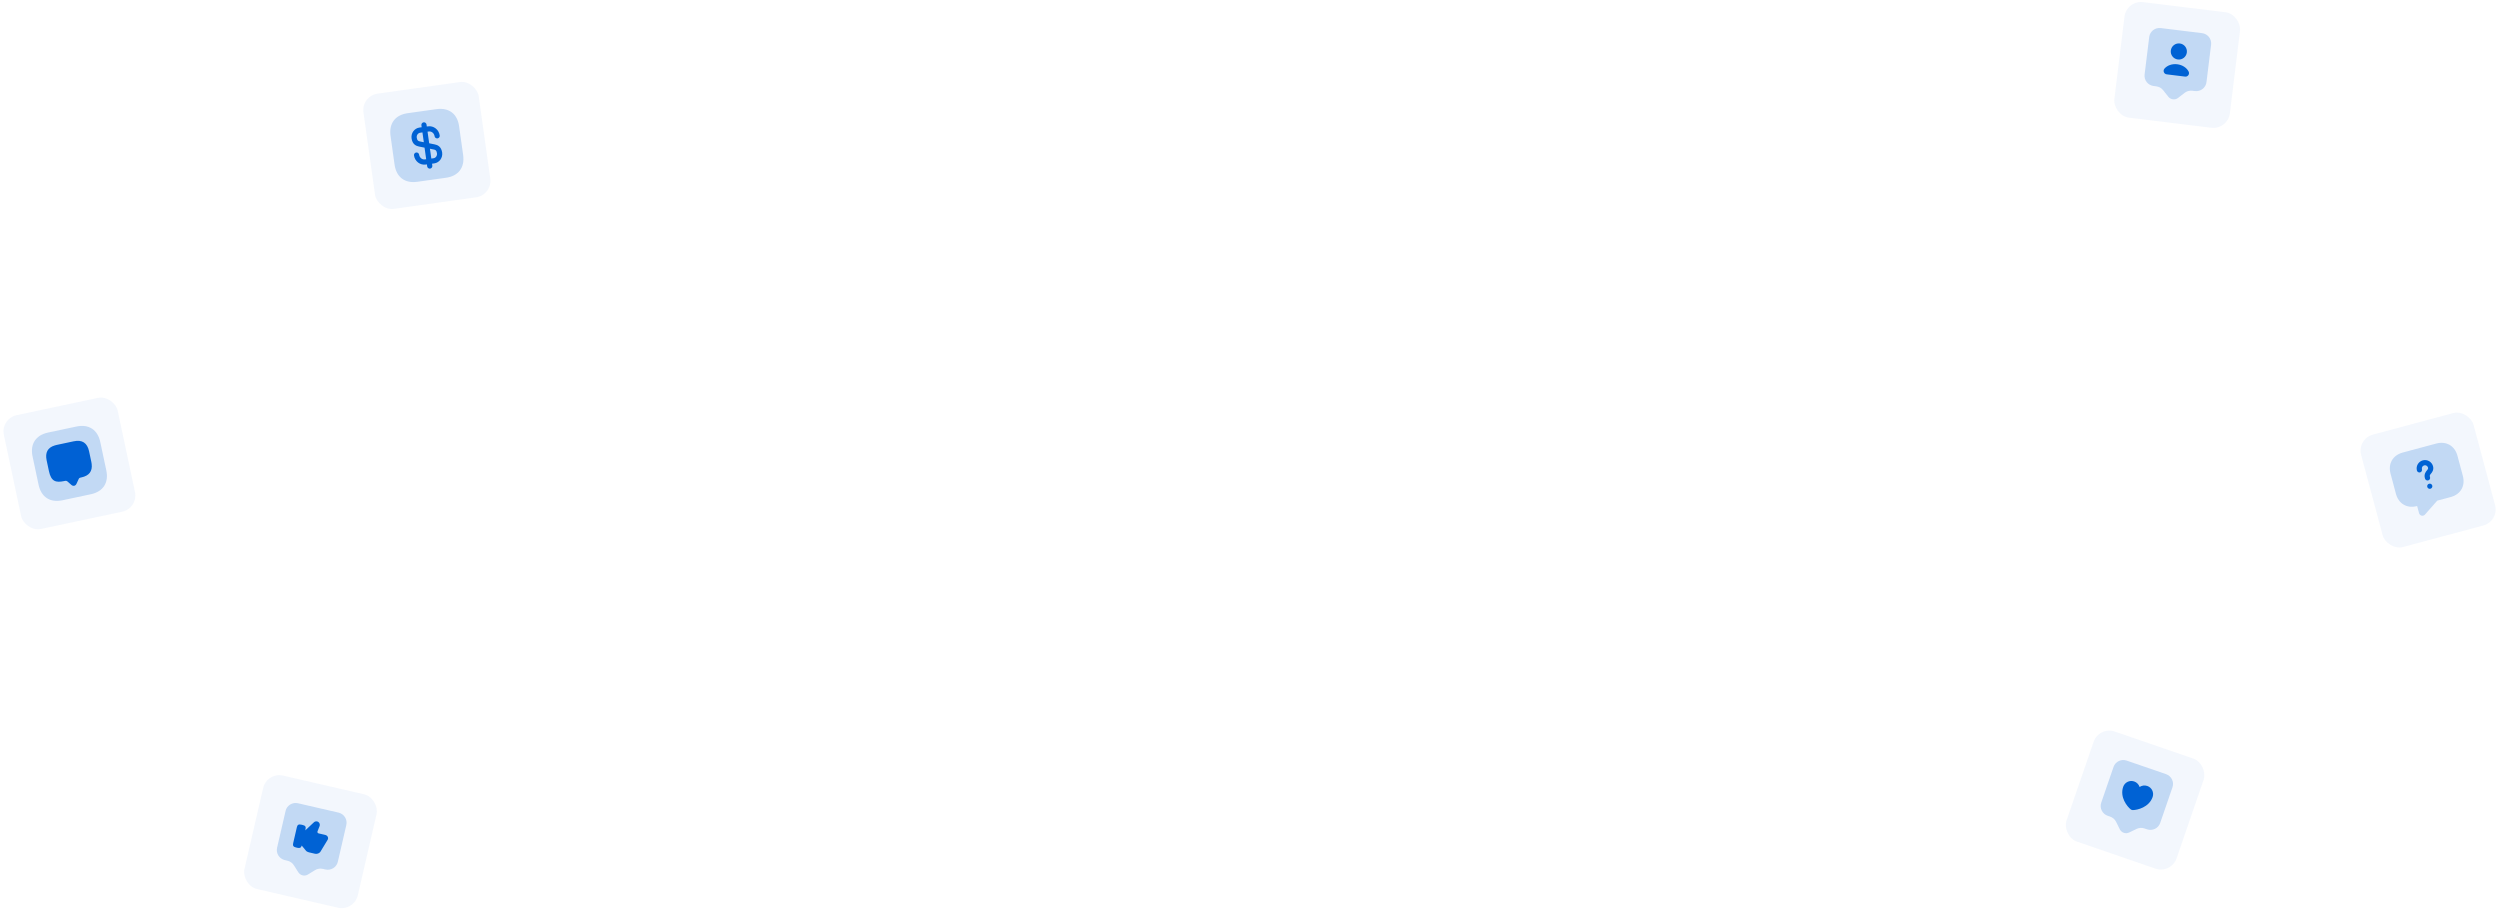 <svg width="1203" height="439" viewBox="0 0 1203 439" fill="none" xmlns="http://www.w3.org/2000/svg">
<rect x="128.421" y="371.419" width="56" height="56" rx="8" transform="rotate(13 128.421 371.419)" fill="#0062D4" fill-opacity="0.05"/>
<path opacity="0.2" d="M156.577 418.39L155.342 418.105C154.043 417.805 152.693 418.023 151.573 418.723L148.163 420.826C146.607 421.784 144.545 421.308 143.567 419.765L141.424 416.38C140.724 415.26 139.59 414.468 138.307 414.172L137.089 413.891C134.393 413.268 132.716 410.606 133.331 407.943L137.421 390.226C138.036 387.562 140.711 385.905 143.407 386.527L162.894 391.026C165.59 391.649 167.267 394.311 166.652 396.974L162.562 414.691C161.951 417.338 159.272 419.012 156.577 418.39Z" fill="#0062D4"/>
<path d="M157.754 402.771C157.546 402.261 157.083 401.898 156.466 401.755L153.299 401.024C153.088 400.975 152.912 400.849 152.819 400.657C152.727 400.464 152.711 400.238 152.796 400.018L153.77 397.575C154.105 396.865 153.801 395.888 153.11 395.472C152.471 395.051 151.561 395.217 151.124 395.63L146.893 399.579L147.028 398.995C147.291 397.858 146.912 397.274 145.71 396.997L144.915 396.813C143.713 396.536 143.117 396.894 142.855 398.031L141.063 405.794C140.8 406.93 141.179 407.514 142.38 407.791L143.176 407.975C144.313 408.237 144.901 407.911 145.19 406.883L147.153 409.269C147.403 409.669 148.093 410.017 148.612 410.137L151.617 410.83C152.656 411.07 153.875 410.531 154.324 409.625L157.559 404.282C157.89 403.811 157.965 403.264 157.754 402.771Z" fill="#0062D4"/>
<rect x="173.781" y="46.169" width="56" height="56" rx="8" transform="rotate(-8 173.781 46.169)" fill="#0062D4" fill-opacity="0.05"/>
<path opacity="0.2" d="M210.001 52.524L196.171 54.468C190.163 55.312 187.085 59.397 187.929 65.404L189.871 79.219C190.717 85.243 194.802 88.321 200.81 87.477L214.624 85.535C220.632 84.691 223.71 80.606 222.865 74.598L220.922 60.767C220.094 54.758 216.009 51.679 210.001 52.524Z" fill="#0062D4"/>
<path d="M209.136 69.476L206.521 68.951L205.734 63.356L206.329 63.273C207.665 63.085 208.919 64.104 209.121 65.54C209.216 66.216 209.856 66.698 210.533 66.603C211.21 66.508 211.692 65.868 211.597 65.192C211.203 62.386 208.687 60.417 205.981 60.797L205.387 60.881L205.252 59.923C205.157 59.247 204.517 58.764 203.84 58.859C203.163 58.955 202.681 59.595 202.776 60.271L202.911 61.229L201.838 61.379C199.395 61.723 197.688 64.066 198.043 66.592C198.458 69.546 200.307 70.245 201.676 70.524L204.291 71.049L205.075 76.627L204.481 76.711C203.144 76.899 201.89 75.88 201.688 74.444C201.593 73.767 200.953 73.285 200.276 73.38C199.6 73.475 199.117 74.115 199.213 74.792C199.607 77.598 202.122 79.567 204.829 79.186L205.423 79.103L205.56 80.077C205.655 80.753 206.295 81.236 206.972 81.141C207.648 81.046 208.131 80.405 208.035 79.729L207.901 78.772L208.974 78.621C211.416 78.277 213.123 75.934 212.769 73.409C212.335 70.44 210.486 69.74 209.136 69.476ZM202.174 68.081C201.291 67.902 200.739 67.694 200.538 66.258C200.373 65.086 201.116 64.022 202.205 63.869L203.278 63.718L203.941 68.439L202.174 68.081ZM208.626 76.145L207.553 76.296L206.89 71.576L208.638 71.919C209.521 72.098 210.072 72.306 210.274 73.742C210.439 74.914 209.699 75.994 208.626 76.145Z" fill="#0062D4"/>
<rect x="1010.05" y="349.41" width="56" height="56" rx="8" transform="rotate(19 1010.05 349.41)" fill="#0062D4" fill-opacity="0.05"/>
<path opacity="0.2" d="M1033.14 399.066L1031.94 398.654C1030.68 398.22 1029.32 398.296 1028.13 398.874L1024.52 400.61C1022.87 401.4 1020.87 400.711 1020.06 399.074L1018.28 395.483C1017.7 394.297 1016.66 393.39 1015.41 392.962L1014.23 392.555C1011.61 391.654 1010.22 388.831 1011.11 386.247L1017.03 369.054C1017.92 366.47 1020.76 365.101 1023.37 366.001L1042.28 372.513C1044.9 373.414 1046.29 376.237 1045.4 378.821L1039.48 396.014C1038.59 398.582 1035.76 399.967 1033.14 399.066Z" fill="#0062D4"/>
<path d="M1026.24 389.817C1025.98 389.814 1025.58 389.678 1025.36 389.513C1023.55 388.098 1019.96 383.598 1021.67 378.635C1022.42 376.444 1024.79 375.287 1026.97 376.036C1028.26 376.481 1029.18 377.486 1029.58 378.697C1030.63 377.985 1031.98 377.761 1033.27 378.206C1035.45 378.955 1036.6 381.328 1035.85 383.518C1034.12 388.477 1028.53 389.813 1026.24 389.817Z" fill="#0062D4"/>
<rect x="1134.11" y="211.201" width="56" height="56" rx="8" transform="rotate(-15 1134.11 211.201)" fill="#0062D4" fill-opacity="0.05"/>
<path opacity="0.2" d="M1179.23 239.195L1172.79 240.92L1166.9 247.605C1166.03 248.598 1164.39 248.225 1164.05 246.937L1163.13 243.508C1158.3 244.803 1154.22 242.445 1152.92 237.616L1150.34 227.957C1149.04 223.127 1151.4 219.044 1156.23 217.75L1172.33 213.437C1177.16 212.143 1181.24 214.5 1182.53 219.329L1185.12 228.989C1186.42 233.818 1184.06 237.901 1179.23 239.195Z" fill="#0062D4"/>
<path d="M1168.45 231.177C1167.79 231.354 1167.1 230.953 1166.92 230.293L1166.83 229.955C1166.33 228.088 1167.45 226.803 1167.87 226.311C1168.36 225.749 1168.48 225.424 1168.37 225.005C1168.15 224.2 1167.32 223.717 1166.51 223.933C1165.71 224.148 1165.22 224.985 1165.44 225.79C1165.62 226.45 1165.22 227.144 1164.56 227.321C1163.9 227.498 1163.2 227.097 1163.02 226.437C1162.45 224.296 1163.72 222.092 1165.87 221.518C1168.01 220.944 1170.21 222.217 1170.78 224.358C1171.28 226.193 1170.17 227.473 1169.76 227.945C1169.25 228.532 1169.13 228.857 1169.25 229.308L1169.34 229.646C1169.52 230.322 1169.11 231 1168.45 231.177Z" fill="#0062D4"/>
<path d="M1169.53 235.186C1168.85 235.367 1168.17 234.962 1168 234.302C1167.82 233.642 1168.22 232.948 1168.88 232.771C1169.54 232.594 1170.23 232.995 1170.41 233.655C1170.59 234.315 1170.2 235.004 1169.53 235.186Z" fill="#0062D4"/>
<rect x="0.196" y="201.434" width="56" height="56" rx="8" transform="rotate(-12 0.196 201.434)" fill="#0062D4" fill-opacity="0.05"/>
<path d="M42.867 217.172L43.955 222.291C44.024 222.617 44.077 222.947 44.111 223.263C44.552 226.782 42.881 228.943 39.132 229.74L38.626 229.848C38.3 229.917 38.022 230.129 37.898 230.428L36.802 232.808C36.311 233.867 35.219 234.099 34.34 233.331L32.371 231.603C32.163 231.426 31.747 231.31 31.47 231.369L30.964 231.476C26.872 232.346 24.62 231.768 23.532 226.649L22.444 221.53C21.647 217.781 22.942 215.376 26.335 214.348C26.638 214.249 26.961 214.164 27.287 214.094L35.487 212.351C39.51 211.479 42.001 213.097 42.867 217.172Z" fill="#0062D4"/>
<path opacity="0.2" d="M36.771 205.246L23.125 208.146C17.191 209.407 14.406 213.697 15.667 219.631L18.567 233.276C19.829 239.21 24.118 241.996 30.052 240.735L43.698 237.834C49.632 236.573 52.417 232.283 51.156 226.349L48.256 212.704C46.994 206.77 42.705 203.984 36.771 205.246Z" fill="#0062D4"/>
<rect x="1023.28" y="0.052" width="56" height="56" rx="8" transform="rotate(7 1023.28 0.052)" fill="#0062D4" fill-opacity="0.05"/>
<path opacity="0.2" d="M1056.19 43.823L1054.94 43.668C1053.61 43.506 1052.29 43.864 1051.25 44.677L1048.08 47.125C1046.63 48.24 1044.53 47.983 1043.4 46.55L1040.91 43.407C1040.1 42.367 1038.89 41.698 1037.58 41.538L1036.34 41.385C1033.6 41.048 1031.65 38.576 1031.98 35.863L1034.2 17.815C1034.53 15.102 1037.02 13.174 1039.77 13.511L1059.62 15.949C1062.36 16.286 1064.31 18.758 1063.98 21.471L1061.76 39.519C1061.43 42.215 1058.94 44.16 1056.19 43.823Z" fill="#0062D4"/>
<path d="M1047.99 28.625C1050.11 28.887 1052.05 27.373 1052.31 25.244C1052.57 23.116 1051.06 21.178 1048.93 20.917C1046.8 20.655 1044.87 22.169 1044.6 24.298C1044.34 26.427 1045.86 28.364 1047.99 28.625Z" fill="#0062D4"/>
<path d="M1051.47 36.862C1052.81 37.026 1053.77 35.633 1053.17 34.433C1052.25 32.624 1050.2 31.232 1047.7 30.925C1045.2 30.618 1042.88 31.475 1041.55 33.008C1040.67 34.025 1041.27 35.609 1042.61 35.773L1051.47 36.862Z" fill="#0062D4"/>
</svg>
